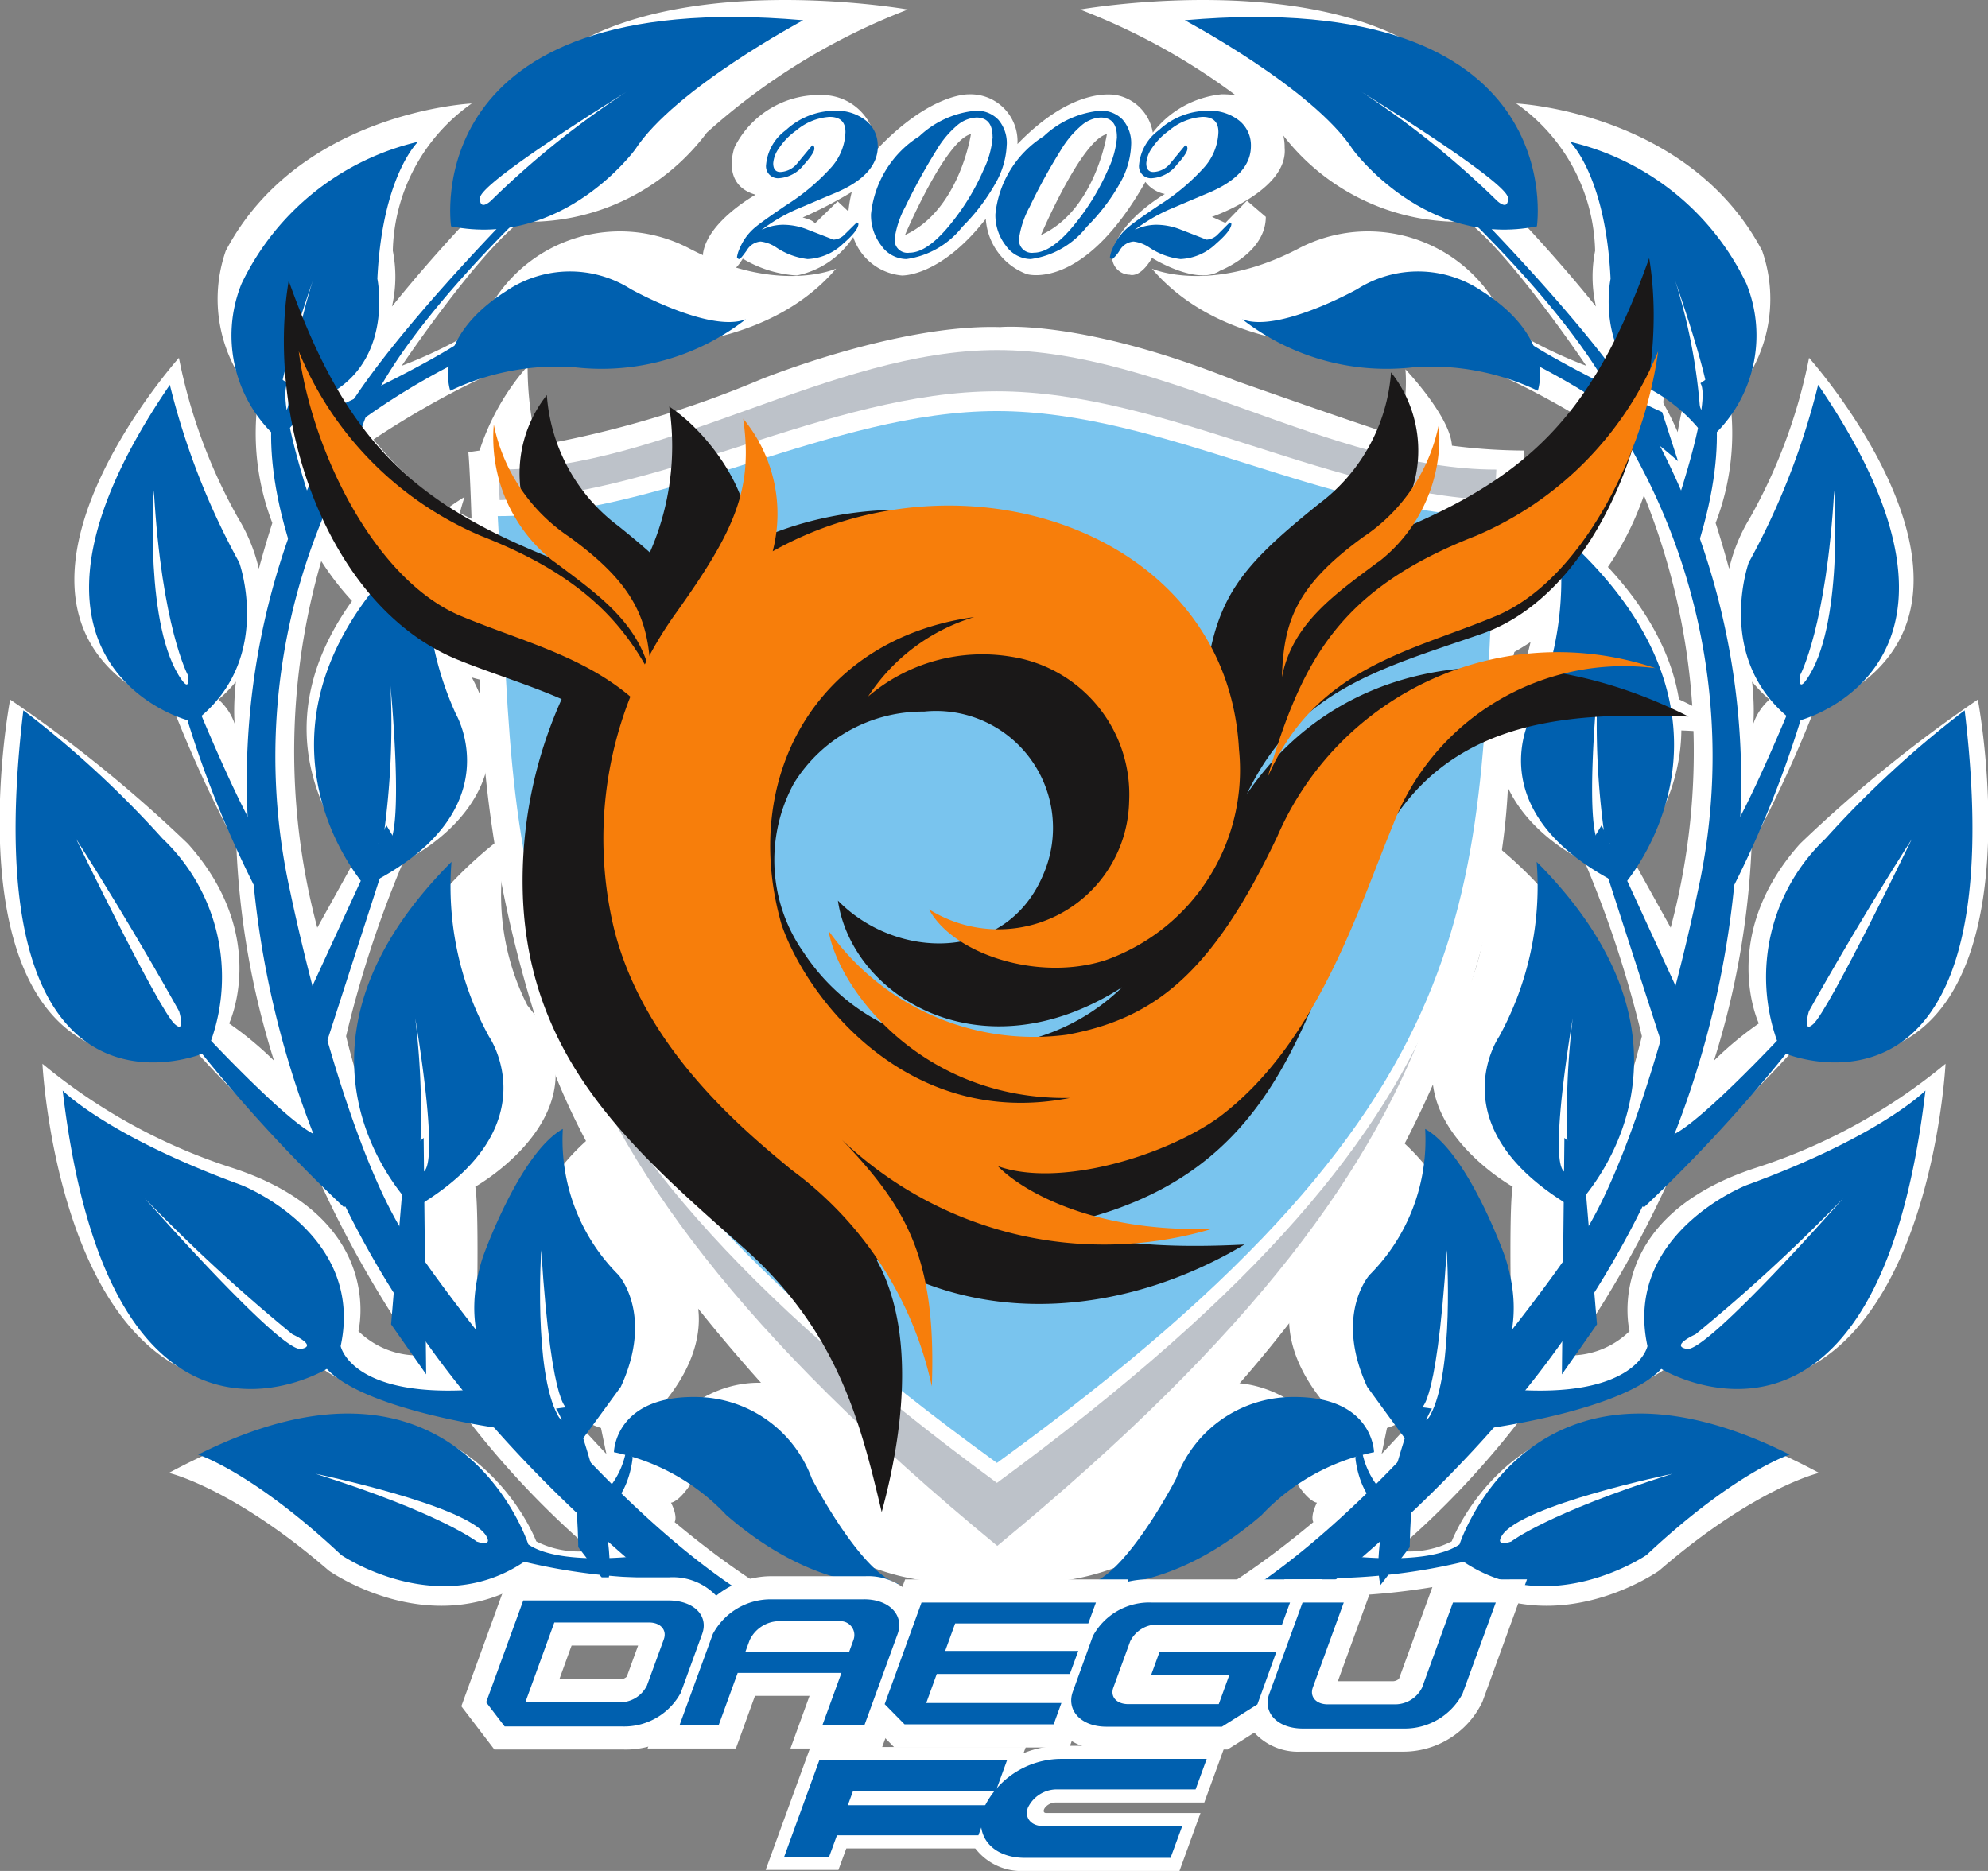 <svg xmlns="http://www.w3.org/2000/svg" width="68" height="64" viewBox="0 0 68 64">
  <rect x="0" y="0" width="68" height="64" fill="#808080" stroke="none"/>
  <g id="그룹_5058" data-name="그룹 5058" transform="translate(-210.663 -281.883)">
    <path id="패스_14" data-name="패스 14" d="M293.639,289.644a3.4,3.4,0,0,0-2.371,1.313,1.561,1.561,0,0,0-1.176-1.268s-1.427-.437-3.454,1.659a1.607,1.607,0,0,0-1.68-1.7s-1.313-.046-3.155,1.911a1.846,1.846,0,0,0-1.865-1.888,3.232,3.232,0,0,0-2.971,1.774s-.5,1.289.714,1.635c0,0-1.657.921-1.8,2.026,0,0,0,.6.462.713,0,0,.46.185.9-.552a4.043,4.043,0,0,0,1.844.576,3.022,3.022,0,0,0,1.934-1.313,1.938,1.938,0,0,0,1.657,1.313s1.314.069,2.877-1.936a2.166,2.166,0,0,0,1.406,1.89s1.934.6,4.053-3.156a1.107,1.107,0,0,0,.667.414s-1.635.944-1.8,2.072a.612.612,0,0,0,.6.69s.346.14.76-.575c0,0,1.542.968,2.326.438,0,0,1.566-.6,1.566-1.842l-.646-.553-.736.76-.46-.207s2.625-.9,2.486-2.373c0,0,.091-1.819-2.142-1.819m-12.779,4.007-.369-.346-.782.761c-.023-.114-.415-.208-.415-.208a14.765,14.765,0,0,0,1.681-.874,4.245,4.245,0,0,0-.115.668m1.935.806s1.382-3.247,2.256-3.453c0,0-.391,2.6-2.256,3.453m4.651,0s1.38-3.247,2.256-3.453c0,0-.39,2.6-2.256,3.453" transform="translate(-41.173 -4.537)" fill="#fff"/>
    <path id="패스_15" data-name="패스 15" d="M309.225,282.21s14.368-2.549,14.491,6.591c0,0,4.606,4.653,5.957,7.866,0,0,.062-.443.246-1.164a4.7,4.7,0,0,0-2.334-1.551,4.531,4.531,0,0,1-.736-3.49,6.33,6.33,0,0,0-2.7-5.04s5.9.276,8.413,5.04a5.008,5.008,0,0,1-1.1,5.1,8.549,8.549,0,0,1-.492,4.211s1.474,4.487,1.289,6.869a1.967,1.967,0,0,1,.553-.831,4.675,4.675,0,0,1-1.473-2.326,5.866,5.866,0,0,1,.8-3.878,18.408,18.408,0,0,0,2.027-5.483s7.921,8.863.185,12.021a44.225,44.225,0,0,1-2.149,4.654,28.165,28.165,0,0,1-1.289,7.367,11.716,11.716,0,0,1,1.535-1.274s-1.412-2.99,1.412-6.149a46.882,46.882,0,0,1,6.079-4.93s2.641,13.849-6.387,12.076a54.873,54.873,0,0,1-3.99,3.933,37.334,37.334,0,0,1-3.624,6.426,2.911,2.911,0,0,0,2.089-.83s-.984-3.878,4.359-5.6a19.545,19.545,0,0,0,6.448-3.546s-.677,13.683-9.641,10.47c0,0-1.166.942-4.79,1.55a30.227,30.227,0,0,1-4.36,4.63,3.21,3.21,0,0,0,1.9-.313s2.838-7.588,12.565-2.342c0,0-2.181.5-5.469,3.342,0,0-3.427,2.436-6.75.375a23.235,23.235,0,0,1-4.4.5s-3.685,3-4.177,3.227l-1.782-2.383s1.9-.553,5.281-3.379c0,0-.123-.166.122-.665,0,0-.368,0-.982-1.162,0,0-1.044,0-3.072,1.828,0,0-4.114,3.268-7.612,1.551,0,0,2.088.333,4.545-4.1,0,0,3.5-4.377,7.186-.832a1.859,1.859,0,0,0,.367,1.107,5.245,5.245,0,0,1,.429-1.162s-3.255-2.769-1.043-5.6c0,0,2.025-1.219,1.657-4.93,0,0,2.641.886,4.113,5.318a4.849,4.849,0,0,1-3.192,5.429l-.184.887a62.669,62.669,0,0,0,4.422-5.208s-.061-3.269.061-3.934c0,0-4.728-2.658-1.781-6.2a8.317,8.317,0,0,0,.614-5.928s8.045,5.429,2.947,11.91c0,0,.123,1.275.185,1.441a26.745,26.745,0,0,0,2.455-6.371,37.756,37.756,0,0,0-1.964-5.983s-4.973-2.271-2.025-6.814a9.362,9.362,0,0,0-.063-5.65s9.026,5.374,3.745,12.408l1.292,2.327a23.367,23.367,0,0,0-1.72-16.563s-5.466-3.821-8.473-3.323c0,0-4.912.443-7.553-2.658,0,0,1.964.886,4.976-.666a5.109,5.109,0,0,1,7.182,2.659,15.871,15.871,0,0,0,2.7,1.33s-2.578-3.822-4.053-4.93a7.607,7.607,0,0,1-6.385-3.047,22.057,22.057,0,0,0-6.878-4.209" transform="translate(-61.624)" fill="#fff"/>
    <path id="패스_16" data-name="패스 16" d="M241.724,282.21s-14.368-2.549-14.491,6.591c0,0-4.606,4.653-5.957,7.866,0,0-.062-.443-.246-1.164a4.7,4.7,0,0,1,2.333-1.551,4.531,4.531,0,0,0,.736-3.49,6.33,6.33,0,0,1,2.7-5.04s-5.9.276-8.413,5.04a5.009,5.009,0,0,0,1.1,5.1,8.555,8.555,0,0,0,.492,4.211s-1.474,4.487-1.288,6.869a1.961,1.961,0,0,0-.553-.831,4.674,4.674,0,0,0,1.473-2.326,5.866,5.866,0,0,0-.8-3.878,18.408,18.408,0,0,1-2.027-5.483s-7.921,8.863-.185,12.021a44.228,44.228,0,0,0,2.149,4.654,28.164,28.164,0,0,0,1.289,7.367,11.72,11.72,0,0,0-1.535-1.274s1.412-2.99-1.412-6.149a46.9,46.9,0,0,0-6.079-4.93s-2.641,13.849,6.387,12.076a54.862,54.862,0,0,0,3.99,3.933,37.328,37.328,0,0,0,3.624,6.426,2.91,2.91,0,0,1-2.089-.83s.983-3.878-4.359-5.6a19.549,19.549,0,0,1-6.448-3.546s.677,13.683,9.641,10.47c0,0,1.166.942,4.79,1.55a30.23,30.23,0,0,0,4.36,4.63,3.21,3.21,0,0,1-1.9-.313s-2.838-7.588-12.565-2.342c0,0,2.181.5,5.469,3.342,0,0,3.427,2.436,6.75.375a23.234,23.234,0,0,0,4.4.5s3.685,3,4.177,3.227l1.782-2.383s-1.9-.553-5.281-3.379c0,0,.123-.166-.123-.665,0,0,.368,0,.983-1.162,0,0,1.044,0,3.071,1.828,0,0,4.114,3.268,7.612,1.551,0,0-2.088.333-4.545-4.1,0,0-3.5-4.377-7.186-.832a1.86,1.86,0,0,1-.367,1.107,5.246,5.246,0,0,0-.429-1.162s3.255-2.769,1.043-5.6c0,0-2.024-1.219-1.657-4.93,0,0-2.641.886-4.113,5.318a4.848,4.848,0,0,0,3.193,5.429l.184.887a62.665,62.665,0,0,1-4.422-5.208s.061-3.269-.061-3.934c0,0,4.728-2.658,1.782-6.2a8.318,8.318,0,0,1-.614-5.928s-8.045,5.429-2.948,11.91c0,0-.123,1.275-.185,1.441a26.759,26.759,0,0,1-2.455-6.371,37.818,37.818,0,0,1,1.964-5.983s4.973-2.271,2.025-6.814a9.365,9.365,0,0,1,.063-5.65s-9.026,5.374-3.745,12.408l-1.292,2.327a23.366,23.366,0,0,1,1.72-16.563s5.466-3.821,8.473-3.323c0,0,4.913.443,7.553-2.658,0,0-1.964.886-4.976-.666a5.109,5.109,0,0,0-7.182,2.659,15.855,15.855,0,0,1-2.7,1.33s2.578-3.822,4.053-4.93a7.607,7.607,0,0,0,6.385-3.047,22.057,22.057,0,0,1,6.877-4.209" transform="translate(0)" fill="#fff"/>
    <path id="패스_17" data-name="패스 17" d="M233.161,302.265s1.753,7.111,6.575,9.279c0,0-.055-1.722-.109-2.277l.383-.056a8.191,8.191,0,0,1,1.644-2.889,11.324,11.324,0,0,0,.328,2.722,35.914,35.914,0,0,0,7.671-2.277s4.659-1.889,8.165-1.779c0,0,2.8-.277,8.055,1.834,0,0,5.04,1.778,5.534,1.889a6.044,6.044,0,0,0,.274-2.279s1.534,1.612,1.59,2.612a19.54,19.54,0,0,0,2.466.167l-.056.944s2.63-1.611,4.438-7.89c0,0,2.574,9.669-4.712,13.836l-.056.222a15.028,15.028,0,0,1,7.891,2.667,17.508,17.508,0,0,0-8.053.612s1.082,15.261-17.535,29.171c0,0-11.56-9.224-15.094-18.309a41.658,41.658,0,0,1-2.548-13.419s-9.1-1.972-6.849-14.779" transform="translate(-12.944 -11.916)" fill="#fff"/>
    <path id="패스_18" data-name="패스 18" d="M332.486,413.8s.118,1.691,1.339,1.964l.19-.288a2.785,2.785,0,0,1-1.288-1.82Z" transform="translate(-75.464 -82.072)" fill="#0060af"/>
    <path id="패스_19" data-name="패스 19" d="M315.631,413.5a7.29,7.29,0,0,1,3.85-2.157s-.027-2.021-3.015-1.881a4.253,4.253,0,0,0-3.752,2.781s-1.681,3.262-2.966,3.6c0,0,2.616.486,5.883-2.345" transform="translate(-61.819 -79.785)" fill="#0060af"/>
    <path id="패스_20" data-name="패스 20" d="M370.073,317.892a24.96,24.96,0,0,1-2.374,6.08s-1.139,3.161,1.287,5.245c0,0-1.89,4.553-2.3,4.452,0,0-.331,2.569.041,2.248a36.682,36.682,0,0,0,2.744-6.551s7.154-1.886.6-11.474" transform="translate(-97.219 -22.848)" fill="#0060af"/>
    <path id="패스_21" data-name="패스 21" d="M374.693,326.686s.336,4.7-.962,6.493c-.3.413-.2-.18-.2-.18s.895-1.658,1.162-6.313" transform="translate(-101.291 -28.027)" fill="#fff"/>
    <path id="패스_22" data-name="패스 22" d="M347.8,373.243s5.377-5.169-1.28-11.849a10.684,10.684,0,0,1-1.285,5.978s-2.161,3.126,2.565,5.871" transform="translate(-83.295 -50.029)" fill="#0060af"/>
    <path id="패스_23" data-name="패스 23" d="M351.073,374.687s-.871,5.054-.257,5.267c.529.187.115-.281.115-.281a26.813,26.813,0,0,1,.142-4.987" transform="translate(-86.614 -57.977)" fill="#fff"/>
    <path id="패스_24" data-name="패스 24" d="M351.7,386.662l.489,5.816-1.2,1.711.086-8.09Z" transform="translate(-86.901 -65.293)" fill="#0060af"/>
    <path id="패스_25" data-name="패스 25" d="M353.5,343.022s5.154-5.735-2.237-12.158a11.073,11.073,0,0,1-.866,6.274s-1.989,3.385,3.1,5.884" transform="translate(-87.324 -30.831)" fill="#0060af"/>
    <path id="패스_26" data-name="패스 26" d="M356.6,344.412s-.508,5.285.141,5.462c.563.155.1-.3.1-.3a27.394,27.394,0,0,1-.241-5.164" transform="translate(-91.289 -39.071)" fill="#fff"/>
    <path id="패스_27" data-name="패스 27" d="M356.871,357.561l2.915,6.335-.429,2.469-2.72-8.417Z" transform="translate(-91.424 -47.45)" fill="#0060af"/>
    <path id="패스_28" data-name="패스 28" d="M346.117,311.968a24.024,24.024,0,0,1,6.173,3.918l-.542-1.677s-5-2.281-5.471-3.134Z" transform="translate(-84.23 -18.228)" fill="#0060af"/>
    <path id="패스_29" data-name="패스 29" d="M329.6,307.5a8.446,8.446,0,0,1,4.228.806s.655-1.772-1.912-3.409a3.881,3.881,0,0,0-4.266-.065s-2.716,1.516-3.932,1.027A8.026,8.026,0,0,0,329.6,307.5" transform="translate(-70.565 -13.057)" fill="#0060af"/>
    <path id="패스_30" data-name="패스 30" d="M335.392,385.819a6.523,6.523,0,0,1-1.9,4.992s-1.227,1.35-.082,3.831c0,0,1.011,1.392,1.473,2.011,0,0,4.747-1.826,3.244-6.453,0,0-1.258-3.559-2.736-4.381" transform="translate(-75.981 -65.319)" fill="#0060af"/>
    <path id="패스_31" data-name="패스 31" d="M339.088,395.924s.266,4.133-.568,5.656c-.244.446-.372-.234-.372-.234s.568.345.94-5.422" transform="translate(-78.938 -71.279)" fill="#fff"/>
    <path id="패스_32" data-name="패스 32" d="M335.882,410.242s-1.631,4.442-1.2,6.113l1-1.294s.037-3.677.762-4.739Z" transform="translate(-76.799 -80.253)" fill="#0060af"/>
    <path id="패스_33" data-name="패스 33" d="M354.592,293.558s1.223,1.148,1.39,4.686c0,0-.53,2.562,1.435,3.82a5.694,5.694,0,0,1,1.89,1.713,4.715,4.715,0,0,0,1.322-5.363,8.962,8.962,0,0,0-6.038-4.857" transform="translate(-90.229 -6.825)" fill="#0060af"/>
    <path id="패스_34" data-name="패스 34" d="M363.264,305.018s1.378,3.936,1.109,4.308c-.233.322-.273-.072-.273-.072a19.557,19.557,0,0,0-.836-4.236" transform="translate(-95.298 -13.525)" fill="#fff"/>
    <path id="패스_35" data-name="패스 35" d="M363.488,320.545s1.141-3.415.769-4l.251-.172s.893,1.831-.35,5.752Z" transform="translate(-95.429 -21.554)" fill="#0060af"/>
    <path id="패스_36" data-name="패스 36" d="M318.844,283.395s4.4,2.341,5.753,4.43c0,0,2.477,3.388,6.29,2.619,0,0,1.235-8.205-12.044-7.049" transform="translate(-67.654 -0.819)" fill="#0060af"/>
    <path id="패스_37" data-name="패스 37" d="M333.494,289.383s5.036,3.1,5.056,3.653c.019.475-.373.1-.373.1a30.2,30.2,0,0,0-4.683-3.755" transform="translate(-76.307 -4.385)" fill="#fff"/>
    <path id="패스_38" data-name="패스 38" d="M350.358,414.1s-1.855.588-4.89,3.432c0,0-3.276,2.236-6.257.231a20.421,20.421,0,0,1-4.709.562,5.339,5.339,0,0,0,.45-.8s2.977.432,4.119-.356c0,0,2.405-7.511,11.287-3.074" transform="translate(-78.484 -82.457)" fill="#0060af"/>
    <path id="패스_39" data-name="패스 39" d="M354.17,417.583s-5.173,1.066-5.828,2.113c-.258.414.316.205.316.205s1.241-.972,5.512-2.318" transform="translate(-86.305 -85.285)" fill="#fff"/>
    <path id="패스_40" data-name="패스 40" d="M362.7,382.427s-1.525,1.559-6.123,3.239c0,0-4.222,1.654-3.387,5.506,0,0-.37,1.842-4.791,1.473a11.418,11.418,0,0,0-.737,1.351s4.667-.613,6-2.045c0,0,7.385,4.5,9.036-9.525" transform="translate(-86.175 -63.242)" fill="#0060af"/>
    <path id="패스_41" data-name="패스 41" d="M369.273,391.1s-4.641,5.262-5.336,5.146c-.6-.1.292-.5.292-.5a59.389,59.389,0,0,0,5.044-4.646" transform="translate(-95.57 -68.22)" fill="#fff"/>
    <path id="패스_42" data-name="패스 42" d="M371.5,348.184a34.857,34.857,0,0,0-4.76,4.387,6.526,6.526,0,0,0-1.659,6.913s-3.574,3.809-3.86,3.2c0,0-1.185,2.549-.67,2.481a52.449,52.449,0,0,0,4.836-5.233s7.91,3.24,6.113-11.746" transform="translate(-93.635 -42.002)" fill="#0060af"/>
    <path id="패스_43" data-name="패스 43" d="M377.686,358.5s-2.823,5.839-3.372,6.331c-.384.347-.149-.438-.149-.438s1.506-2.733,3.522-5.893" transform="translate(-101.629 -47.916)" fill="#fff"/>
    <path id="패스_44" data-name="패스 44" d="M331.923,298.269s5.735,5.287,6.162,8.456a21.319,21.319,0,0,1,2.287,15.2s-2.031,9.961-4.629,12.672c0,0-6.923,9.97-12.947,12.409l1.112,1.489s8.394-5.377,12.934-12.877A31.961,31.961,0,0,0,341.66,321.3a25.04,25.04,0,0,0-2.791-15.046s-.606-1.972-6.573-8.079Z" transform="translate(-71.641 -9.526)" fill="#0060af"/>
    <path id="패스_45" data-name="패스 45" d="M265.042,413.8s-.118,1.691-1.339,1.964l-.19-.288a2.784,2.784,0,0,0,1.288-1.82Z" transform="translate(-32.738 -82.072)" fill="#0060af"/>
    <path id="패스_46" data-name="패스 46" d="M270.349,413.5a7.29,7.29,0,0,0-3.85-2.157s.027-2.021,3.015-1.881a4.253,4.253,0,0,1,3.752,2.781s1.681,3.262,2.967,3.6c0,0-2.617.486-5.884-2.345" transform="translate(-34.836 -79.785)" fill="#0060af"/>
    <path id="패스_47" data-name="패스 47" d="M220.759,317.892a24.982,24.982,0,0,0,2.374,6.08s1.139,3.161-1.287,5.245c0,0,1.89,4.553,2.3,4.452,0,0,.331,2.569-.04,2.248a36.705,36.705,0,0,1-2.744-6.551s-7.154-1.886-.6-11.474" transform="translate(-4.287 -22.848)" fill="#0060af"/>
    <path id="패스_48" data-name="패스 48" d="M223.275,326.686s-.336,4.7.962,6.493c.3.413.2-.18.2-.18s-.894-1.658-1.161-6.313" transform="translate(-7.35 -28.027)" fill="#fff"/>
    <path id="패스_49" data-name="패스 49" d="M244.693,373.243s-5.377-5.169,1.28-11.849a10.681,10.681,0,0,0,1.285,5.978s2.161,3.126-2.565,5.871" transform="translate(-19.867 -50.029)" fill="#0060af"/>
    <path id="패스_50" data-name="패스 50" d="M247.918,374.687s.871,5.054.257,5.267c-.529.187-.115-.281-.115-.281a26.805,26.805,0,0,0-.142-4.987" transform="translate(-23.052 -57.977)" fill="#fff"/>
    <path id="패스_51" data-name="패스 51" d="M246.289,386.662l-.489,5.816,1.2,1.711-.086-8.09Z" transform="translate(-21.76 -65.293)" fill="#0060af"/>
    <path id="패스_52" data-name="패스 52" d="M238.815,343.022s-5.154-5.735,2.238-12.158a11.069,11.069,0,0,0,.866,6.274s1.988,3.385-3.1,5.884" transform="translate(-15.663 -30.831)" fill="#0060af"/>
    <path id="패스_53" data-name="패스 53" d="M242.227,344.412s.508,5.285-.141,5.462c-.563.155-.1-.3-.1-.3a27.4,27.4,0,0,0,.241-5.164" transform="translate(-18.207 -39.071)" fill="#fff"/>
    <path id="패스_54" data-name="패스 54" d="M238.375,357.561,235.46,363.9l.43,2.469,2.72-8.417Z" transform="translate(-14.497 -47.45)" fill="#0060af"/>
    <path id="패스_55" data-name="패스 55" d="M244.875,311.968a24.018,24.018,0,0,0-6.172,3.918l.542-1.677s5-2.281,5.471-3.134Z" transform="translate(-17.436 -18.228)" fill="#0060af"/>
    <path id="패스_56" data-name="패스 56" d="M255.749,307.5a8.446,8.446,0,0,0-4.228.806s-.655-1.772,1.912-3.409a3.881,3.881,0,0,1,4.266-.065s2.715,1.516,3.932,1.027a8.027,8.027,0,0,1-5.881,1.641" transform="translate(-25.456 -13.057)" fill="#0060af"/>
    <path id="패스_57" data-name="패스 57" d="M256.548,385.819a6.523,6.523,0,0,0,1.9,4.992s1.227,1.35.082,3.831c0,0-1.012,1.392-1.473,2.011,0,0-4.747-1.826-3.244-6.453,0,0,1.258-3.559,2.736-4.381" transform="translate(-26.633 -65.319)" fill="#0060af"/>
    <path id="패스_58" data-name="패스 58" d="M259.212,395.924s-.266,4.133.568,5.656c.244.446.372-.234.372-.234s-.568.345-.94-5.422" transform="translate(-30.036 -71.279)" fill="#fff"/>
    <path id="패스_59" data-name="패스 59" d="M261.21,410.242s1.631,4.442,1.2,6.113l-1-1.294s-.037-3.677-.762-4.739Z" transform="translate(-30.967 -80.253)" fill="#0060af"/>
    <path id="패스_60" data-name="패스 60" d="M236.132,293.558s-1.223,1.148-1.391,4.686c0,0,.53,2.562-1.435,3.82a5.7,5.7,0,0,0-1.89,1.713,4.714,4.714,0,0,1-1.321-5.363,8.962,8.962,0,0,1,6.038-4.857" transform="translate(-11.17 -6.825)" fill="#0060af"/>
    <path id="패스_61" data-name="패스 61" d="M234.806,305.018s-1.378,3.936-1.109,4.308c.233.322.272-.072.272-.072a19.606,19.606,0,0,1,.837-4.236" transform="translate(-13.446 -13.525)" fill="#fff"/>
    <path id="패스_62" data-name="패스 62" d="M234.318,320.545s-1.141-3.415-.769-4l-.251-.172s-.893,1.831.351,5.752Z" transform="translate(-13.051 -21.554)" fill="#0060af"/>
    <path id="패스_63" data-name="패스 63" d="M263.842,283.395s-4.4,2.341-5.754,4.43c0,0-2.476,3.388-6.29,2.619,0,0-1.236-8.205,12.044-7.049" transform="translate(-25.706 -0.819)" fill="#0060af"/>
    <path id="패스_64" data-name="패스 64" d="M259.068,289.383s-5.036,3.1-5.056,3.653c-.019.475.373.1.373.1a30.181,30.181,0,0,1,4.683-3.755" transform="translate(-26.93 -4.385)" fill="#fff"/>
    <path id="패스_65" data-name="패스 65" d="M227,414.1s1.855.588,4.889,3.432c0,0,3.277,2.236,6.258.231a20.422,20.422,0,0,0,4.709.562,5.29,5.29,0,0,1-.45-.8s-2.977.432-4.119-.356c0,0-2.405-7.511-11.287-3.074" transform="translate(-9.553 -82.457)" fill="#0060af"/>
    <path id="패스_66" data-name="패스 66" d="M237.213,417.583s5.173,1.066,5.827,2.113c.258.414-.316.205-.316.205s-1.242-.972-5.512-2.318" transform="translate(-15.753 -85.285)" fill="#fff"/>
    <path id="패스_67" data-name="패스 67" d="M215.818,382.427s1.525,1.559,6.124,3.239c0,0,4.222,1.654,3.387,5.506,0,0,.37,1.842,4.791,1.473a11.45,11.45,0,0,1,.737,1.351s-4.666-.613-6-2.045c0,0-7.385,4.5-9.036-9.525" transform="translate(-3.014 -63.242)" fill="#0060af"/>
    <path id="패스_68" data-name="패스 68" d="M222.6,391.1s4.642,5.262,5.336,5.146c.6-.1-.291-.5-.291-.5A59.365,59.365,0,0,1,222.6,391.1" transform="translate(-6.98 -68.22)" fill="#fff"/>
    <path id="패스_69" data-name="패스 69" d="M212.215,348.184a34.827,34.827,0,0,1,4.76,4.387,6.526,6.526,0,0,1,1.659,6.913s3.574,3.809,3.86,3.2c0,0,1.185,2.549.669,2.481a52.447,52.447,0,0,1-4.835-5.233s-7.911,3.24-6.114-11.746" transform="translate(-0.752 -42.002)" fill="#0060af"/>
    <path id="패스_70" data-name="패스 70" d="M216.937,358.5s2.823,5.839,3.372,6.331c.384.347.15-.438.15-.438s-1.506-2.733-3.522-5.893" transform="translate(-3.668 -47.916)" fill="#fff"/>
    <path id="패스_71" data-name="패스 71" d="M240.912,298.269s-5.736,5.287-6.163,8.456a21.321,21.321,0,0,0-2.287,15.2s2.031,9.961,4.629,12.672c0,0,6.922,9.97,12.947,12.409l-1.112,1.489s-8.394-5.377-12.935-12.877a31.965,31.965,0,0,1-4.816-14.311,25.043,25.043,0,0,1,2.79-15.046s.606-1.972,6.574-8.079Z" transform="translate(-11.869 -9.526)" fill="#0060af"/>
    <path id="패스_72" data-name="패스 72" d="M282.012,292.206q0,.976-1.407,1.585c-.459.192-.914.386-1.364.577a5.826,5.826,0,0,0-1.206.709,1.688,1.688,0,0,1,.741-.176,2.25,2.25,0,0,1,.837.167c.284.109.576.224.882.342a.567.567,0,0,0,.392-.19l.406-.4.055.045q0,.231-.522.681a1.868,1.868,0,0,1-1.218.528,2.434,2.434,0,0,1-1.075-.4,1.2,1.2,0,0,0-.531-.2.6.6,0,0,0-.471.3c-.145.2-.227.3-.249.3a.082.082,0,0,1-.068-.028.1.1,0,0,1-.021-.039,1.368,1.368,0,0,1,.044-.177,2.185,2.185,0,0,1,.2-.411,1.872,1.872,0,0,1,.409-.455c.119-.1.461-.348,1.03-.734a7.356,7.356,0,0,0,1.507-1.255,1.913,1.913,0,0,0,.521-1.245c0-.348-.18-.52-.543-.52a1.958,1.958,0,0,0-1.141.465,2.282,2.282,0,0,0-.582.594,1.027,1.027,0,0,0-.205.526c0,.2.081.3.244.3a.779.779,0,0,0,.564-.279l.522-.63c.051,0,.077.037.077.11,0,.1-.12.284-.353.543a1.169,1.169,0,0,1-.833.466.411.411,0,0,1-.464-.466,1.646,1.646,0,0,1,.675-1.175,2.476,2.476,0,0,1,1.674-.664,1.609,1.609,0,0,1,1.068.338,1.078,1.078,0,0,1,.4.869" transform="translate(-41.322 -5.329)" fill="#0060af"/>
    <path id="패스_73" data-name="패스 73" d="M293.918,292.171a2.841,2.841,0,0,1-.381,1.305,6.74,6.74,0,0,1-1.136,1.493,2.939,2.939,0,0,1-1.917,1.105,1.062,1.062,0,0,1-.849-.453,1.692,1.692,0,0,1-.359-1.083,3.573,3.573,0,0,1,1.651-2.665,3.247,3.247,0,0,1,1.929-.874,1.013,1.013,0,0,1,.776.309,1.224,1.224,0,0,1,.287.863m-.485-.276q0-.664-.556-.663a1.1,1.1,0,0,0-.677.288,3.282,3.282,0,0,0-.685.828,20.241,20.241,0,0,0-1.069,1.941,3.234,3.234,0,0,0-.359,1.068.44.44,0,0,0,.5.5q.642,0,1.473-1.061a7.893,7.893,0,0,0,1.063-1.77,3.16,3.16,0,0,0,.313-1.127" transform="translate(-48.82 -5.329)" fill="#0060af"/>
    <path id="패스_74" data-name="패스 74" d="M305.147,292.171a2.836,2.836,0,0,1-.381,1.305,6.782,6.782,0,0,1-1.136,1.493,2.937,2.937,0,0,1-1.919,1.105,1.057,1.057,0,0,1-.845-.453,1.687,1.687,0,0,1-.362-1.083,3.579,3.579,0,0,1,1.652-2.665,3.248,3.248,0,0,1,1.929-.874,1.013,1.013,0,0,1,.775.309,1.223,1.223,0,0,1,.287.863m-.487-.276c0-.443-.184-.663-.556-.663a1.09,1.09,0,0,0-.674.288,3.315,3.315,0,0,0-.689.828,19.577,19.577,0,0,0-1.066,1.941,3.21,3.21,0,0,0-.361,1.068.44.44,0,0,0,.5.5q.642,0,1.473-1.061a7.993,7.993,0,0,0,1.064-1.77,3.146,3.146,0,0,0,.311-1.127" transform="translate(-55.793 -5.329)" fill="#0060af"/>
    <path id="패스_75" data-name="패스 75" d="M315.7,292.206q0,.976-1.407,1.585c-.458.192-.913.386-1.362.577a5.8,5.8,0,0,0-1.207.709,1.693,1.693,0,0,1,.74-.176,2.243,2.243,0,0,1,.838.167c.285.109.578.224.881.342a.575.575,0,0,0,.394-.19l.4-.4.056.045c0,.154-.176.38-.523.681a1.869,1.869,0,0,1-1.218.528,2.433,2.433,0,0,1-1.074-.4,1.208,1.208,0,0,0-.533-.2.6.6,0,0,0-.471.3,1.255,1.255,0,0,1-.25.3.085.085,0,0,1-.067-.028.076.076,0,0,1-.02-.039,1.536,1.536,0,0,1,.044-.177,2.239,2.239,0,0,1,.2-.411,1.829,1.829,0,0,1,.41-.455q.176-.156,1.029-.734a7.253,7.253,0,0,0,1.507-1.255,1.913,1.913,0,0,0,.521-1.245c0-.348-.179-.52-.542-.52a1.952,1.952,0,0,0-1.142.465,2.323,2.323,0,0,0-.583.594,1.047,1.047,0,0,0-.2.526c0,.2.082.3.243.3a.781.781,0,0,0,.565-.279c.17-.206.343-.417.52-.63.053,0,.079.037.079.11,0,.1-.119.284-.356.543a1.163,1.163,0,0,1-.831.466.411.411,0,0,1-.466-.466,1.644,1.644,0,0,1,.677-1.175A2.469,2.469,0,0,1,314.23,291a1.614,1.614,0,0,1,1.07.338,1.083,1.083,0,0,1,.4.869" transform="translate(-62.249 -5.329)" fill="#0060af"/>
    <path id="패스_76" data-name="패스 76" d="M281.734,440.851l-1.532,4.206h2.489s.191-.525.27-.736h4.84l1.3-3.469Z" transform="translate(-43.35 -99.208)" fill="#fff"/>
    <path id="패스_77" data-name="패스 77" d="M305.991,440.751h-4.286a3.379,3.379,0,0,0-3.064,1.987,1.638,1.638,0,0,0,.157,1.534,1.987,1.987,0,0,0,1.675.76h5.3l.72-1.982h-5.277c-.208,0-.022-.36.341-.36h5.066l.707-1.94Z" transform="translate(-54.766 -99.149)" fill="#fff"/>
    <path id="패스_78" data-name="패스 78" d="M283.281,445.236h-1.537l1.206-3.313h6.421l-.385,1.059H284.1l-.178.488h4.841l-.374,1.03H283.55Z" transform="translate(-44.259 -99.835)" fill="#0060af"/>
    <path id="패스_79" data-name="패스 79" d="M301.1,445.216c-1.118,0-1.753-.756-1.412-1.693a2.946,2.946,0,0,1,2.645-1.692h4.985l-.38,1.043h-4.755a1.1,1.1,0,0,0-.982.627c-.125.347.111.628.524.628h4.756l-.4,1.086Z" transform="translate(-55.379 -99.781)" fill="#0060af"/>
    <path id="패스_80" data-name="패스 80" d="M253.994,427.393l-1.415,3.893,1.131,1.48h4.415a2.947,2.947,0,0,0,2.743-1.669l.732-2.012a1.533,1.533,0,0,0-.169-1.426,2.054,2.054,0,0,0-1.735-.784h-4.1l-1.415,0Zm4.632,1.817c-.166.454-.373,1.026-.388,1.065a.312.312,0,0,1-.2.086h-2.106c.2-.547.289-.8.419-1.151Z" transform="translate(-26.136 -91.037)" fill="#fff"/>
    <path id="패스_81" data-name="패스 81" d="M314.121,427.046h-4.745a2.939,2.939,0,0,0-2.737,1.671l-.692,1.893a1.579,1.579,0,0,0,.178,1.466,2.031,2.031,0,0,0,1.711.79h4.18l1.633-1.032,1.13-3.1h-.142c.061-.173.612-1.693.612-1.693Z" transform="translate(-59.364 -91.137)" fill="#fff"/>
    <path id="패스_82" data-name="패스 82" d="M332.288,427.046h-2.015s-1.217,3.343-1.238,3.4a.324.324,0,0,1-.2.084h-1.891c.245-.676,1.267-3.485,1.267-3.485h-3.093l-1.326,3.646a1.575,1.575,0,0,0,.178,1.458,2.028,2.028,0,0,0,1.714.79h3.451a3,3,0,0,0,2.754-1.707l1.524-4.187Z" transform="translate(-70.519 -91.137)" fill="#fff"/>
    <path id="패스_83" data-name="패스 83" d="M296.745,427.046h-6.517L288.6,431.51l1.263,1.287h5.984l.842-2.31h-.072c.042-.112.648-1.786.648-1.786h0c.061-.165.6-1.654.6-1.654Z" transform="translate(-48.605 -91.137)" fill="#fff"/>
    <path id="패스_84" data-name="패스 84" d="M273.807,426.787a3.015,3.015,0,0,0-2.758,1.706l-1.522,4.187h3.021l.653-1.8h1.866c-.13.358-.653,1.8-.653,1.8h3.12l1.326-3.645a1.581,1.581,0,0,0-.176-1.459,2.036,2.036,0,0,0-1.716-.789Z" transform="translate(-36.714 -90.986)" fill="#fff"/>
    <path id="패스_85" data-name="패스 85" d="M260.948,428.779H255.99l-1.27,3.484.633.827h4.023a2.2,2.2,0,0,0,2-1.15l.732-2.012c.231-.634-.29-1.149-1.162-1.149m-.726,2.911a1.03,1.03,0,0,1-.929.575H256.06l.992-2.732h3.235c.4,0,.625.258.51.576Z" transform="translate(-27.428 -92.15)" fill="#0060af"/>
    <path id="패스_86" data-name="패스 86" d="M314.76,430.643h-3.995l-.284.78h2.675l-.365,1.006H309.7c-.4,0-.63-.249-.514-.567l.575-1.58a1.03,1.03,0,0,1,.928-.577h4.266l.274-.752h-4.745a2.192,2.192,0,0,0-2,1.15L307.8,432c-.23.634.274,1.2,1.147,1.2H312.9l1.212-.763Z" transform="translate(-60.44 -92.252)" fill="#0060af"/>
    <path id="패스_87" data-name="패스 87" d="M332.26,432.078a2.235,2.235,0,0,1-2.012,1.186H326.8c-.874,0-1.381-.551-1.148-1.186l1.138-3.125h1.41l-1.059,2.908c-.113.318.115.575.51.575h2.3a1.029,1.029,0,0,0,.928-.575l1.057-2.908H333.4Z" transform="translate(-71.573 -92.252)" fill="#0060af"/>
    <path id="패스_88" data-name="패스 88" d="M292.064,428.953h5.966l-.262.716h-4.554l-.341.939h4.553l-.289.789h-4.552l-.36.994h4.623l-.264.729h-5.1l-.681-.691Z" transform="translate(-49.88 -92.252)" fill="#0060af"/>
    <path id="패스_89" data-name="패스 89" d="M278.558,428.689H275.4a2.242,2.242,0,0,0-2.014,1.187L272.245,433h1.338l.653-1.794h3.549L277.131,433h1.438l1.137-3.125c.232-.634-.274-1.187-1.148-1.187m-4.06,1.8.146-.4a1.133,1.133,0,0,1,.953-.65h2.112a.475.475,0,0,1,.483.65l-.145.4Z" transform="translate(-38.34 -92.098)" fill="#0060af"/>
    <path id="패스_90" data-name="패스 90" d="M269.958,310.712c5.692,0,11.382,4.087,17.071,4.087-.751,14.258.6,22.255-17.071,36.818-17.669-14.563-16.322-22.56-17.072-36.818,5.689,0,11.381-4.087,17.072-4.087" transform="translate(-25.183 -16.854)" fill="#bdc2c9"/>
    <path id="패스_91" data-name="패스 91" d="M273.927,314.1c5.823,0,11.648,3.729,17.473,3.729-.769,13.017.611,20.315-17.473,33.611-18.084-13.3-16.705-20.593-17.473-33.611,5.824,0,11.648-3.729,17.473-3.729" transform="translate(-29.164 -18.832)" fill="#fff"/>
    <path id="패스_92" data-name="패스 92" d="M274.893,315.735c5.691,0,11.382,3.593,17.076,3.593-.75,12.543.6,19.575-17.076,32.387-17.674-12.812-16.325-19.844-17.075-32.387,5.691,0,11.383-3.593,17.075-3.593" transform="translate(-30.13 -19.79)" fill="#79c4ee"/>
    <path id="패스_93" data-name="패스 93" d="M267.5,329.32c.275,5.515,3.8,8.561,7.506,11.834,3.24,2.864,4.015,5.923,4.761,9.076.844-3.107,1.078-6.382-.183-8.642,3.937,2.383,8.755,1.779,12.591-.511-1.971.1-4.723.1-6.362-.672,7.8-1.6,8.319-7.33,10.859-12.776,2.285-4.911,7.257-4.705,10.694-4.613-5.432-2.748-11.706-2.343-15.108,2.649,1.718-3.574,4.584-4.285,8.026-5.476,4.194-1.453,6.531-8.042,5.735-12.854-1.944,5.442-4.19,7.572-9.041,9.507a4.311,4.311,0,0,0,.211-5.6,6.169,6.169,0,0,1-2.454,4.487c-3.126,2.513-3.779,3.5-4.044,7.717-1.188-6.941-9.89-9.142-15.551-6.293.343-1.542-1.193-3.787-2.641-4.742a9.045,9.045,0,0,1-1.8,6.9,15.13,15.13,0,0,0-3.2,10m20.5,2.956a7.1,7.1,0,0,1-10.9-1.177,5.482,5.482,0,0,1-.336-5.789,5.181,5.181,0,0,1,4.453-2.455,4,4,0,0,1,4.079,5.572c-1.266,3.019-5.019,2.941-7.026.894.482,3.3,4.942,6.037,9.732,2.956" transform="translate(-38.945 -16.622)" fill="#1a1818"/>
    <path id="패스_94" data-name="패스 94" d="M247.977,328.291c-.239-6.067-4.508-6.58-7.982-7.99-4.458-1.814-6.589-8.154-5.79-12.966,1.943,5.442,4.187,7.571,9.036,9.508a4.313,4.313,0,0,1-.206-5.6,6.138,6.138,0,0,0,2.455,4.487c3.12,2.513,5.165,4.675,2.486,12.559" transform="translate(-13.667 -15.847)" fill="#1a1818"/>
    <path id="패스_95" data-name="패스 95" d="M334.488,323.543c2.918-1.222,5.079-5.574,5.544-9.053a11.658,11.658,0,0,1-6.233,6.31c-4.6,1.8-5.933,4.161-7.122,8.253,1.633-3.761,4.894-4.291,7.812-5.511" transform="translate(-72.652 -20.588)" fill="#f77e0b"/>
    <path id="패스_96" data-name="패스 96" d="M241.406,323.543c-2.918-1.222-5.081-5.574-5.544-9.053a11.662,11.662,0,0,0,6.229,6.31c4.6,1.8,5.936,4.161,7.124,8.253-1.633-3.761-4.894-4.291-7.81-5.511" transform="translate(-14.98 -20.588)" fill="#f77e0b"/>
    <path id="패스_97" data-name="패스 97" d="M329.79,325.508a5.373,5.373,0,0,0,2.065-4.7,6.063,6.063,0,0,1-2.577,3.84c-2.328,1.687-2.729,2.915-2.79,4.8.362-1.851,1.835-2.847,3.3-3.946" transform="translate(-71.977 -24.402)" fill="#f77e0b"/>
    <path id="패스_98" data-name="패스 98" d="M257.276,325.508a5.383,5.383,0,0,1-2.07-4.7,6.082,6.082,0,0,0,2.579,3.84c2.329,1.687,2.733,2.915,2.791,4.8-.363-1.851-1.837-2.847-3.3-3.946" transform="translate(-27.653 -24.402)" fill="#f77e0b"/>
    <path id="패스_99" data-name="패스 99" d="M291.517,334.68c-.392-7.432-9.393-10.46-15.95-6.782a5.1,5.1,0,0,0-1.008-4.535c.341,2.408-.273,3.807-2.293,6.637a13.23,13.23,0,0,0-2.13,10.792c1.023,4.142,4.516,6.97,6.083,8.271a12.436,12.436,0,0,1,4.791,7.4c.161-4.343-.837-6.1-3.069-8.428a12.993,12.993,0,0,0,12.656,3.04c-4.213.129-6.592-1.383-7.327-2.144,2.094.749,5.7-.342,7.55-1.664,3.373-2.518,4.773-7.132,5.967-10.016a8.458,8.458,0,0,1,8.973-5.355,10.451,10.451,0,0,0-12.935,5.763c-2.221,4.673-4.19,6.224-7.2,6.777a8.607,8.607,0,0,1-8.145-3.555c.329,1.975,3.182,5.8,8.253,5.716-5.47,1.081-8.954-3.305-9.861-5.923-1.44-5.012,1.178-9.784,6.589-10.526a6.6,6.6,0,0,0-3.628,2.716,6.014,6.014,0,0,1,4.909-1.357,4.77,4.77,0,0,1,4.017,4.958,4.472,4.472,0,0,1-6.843,3.682c.817,1.525,3.73,2.482,6.031,1.74a6.9,6.9,0,0,0,4.571-7.2" transform="translate(-38.474 -27.157)" fill="#f77e0b"/>
  </g>
</svg>
